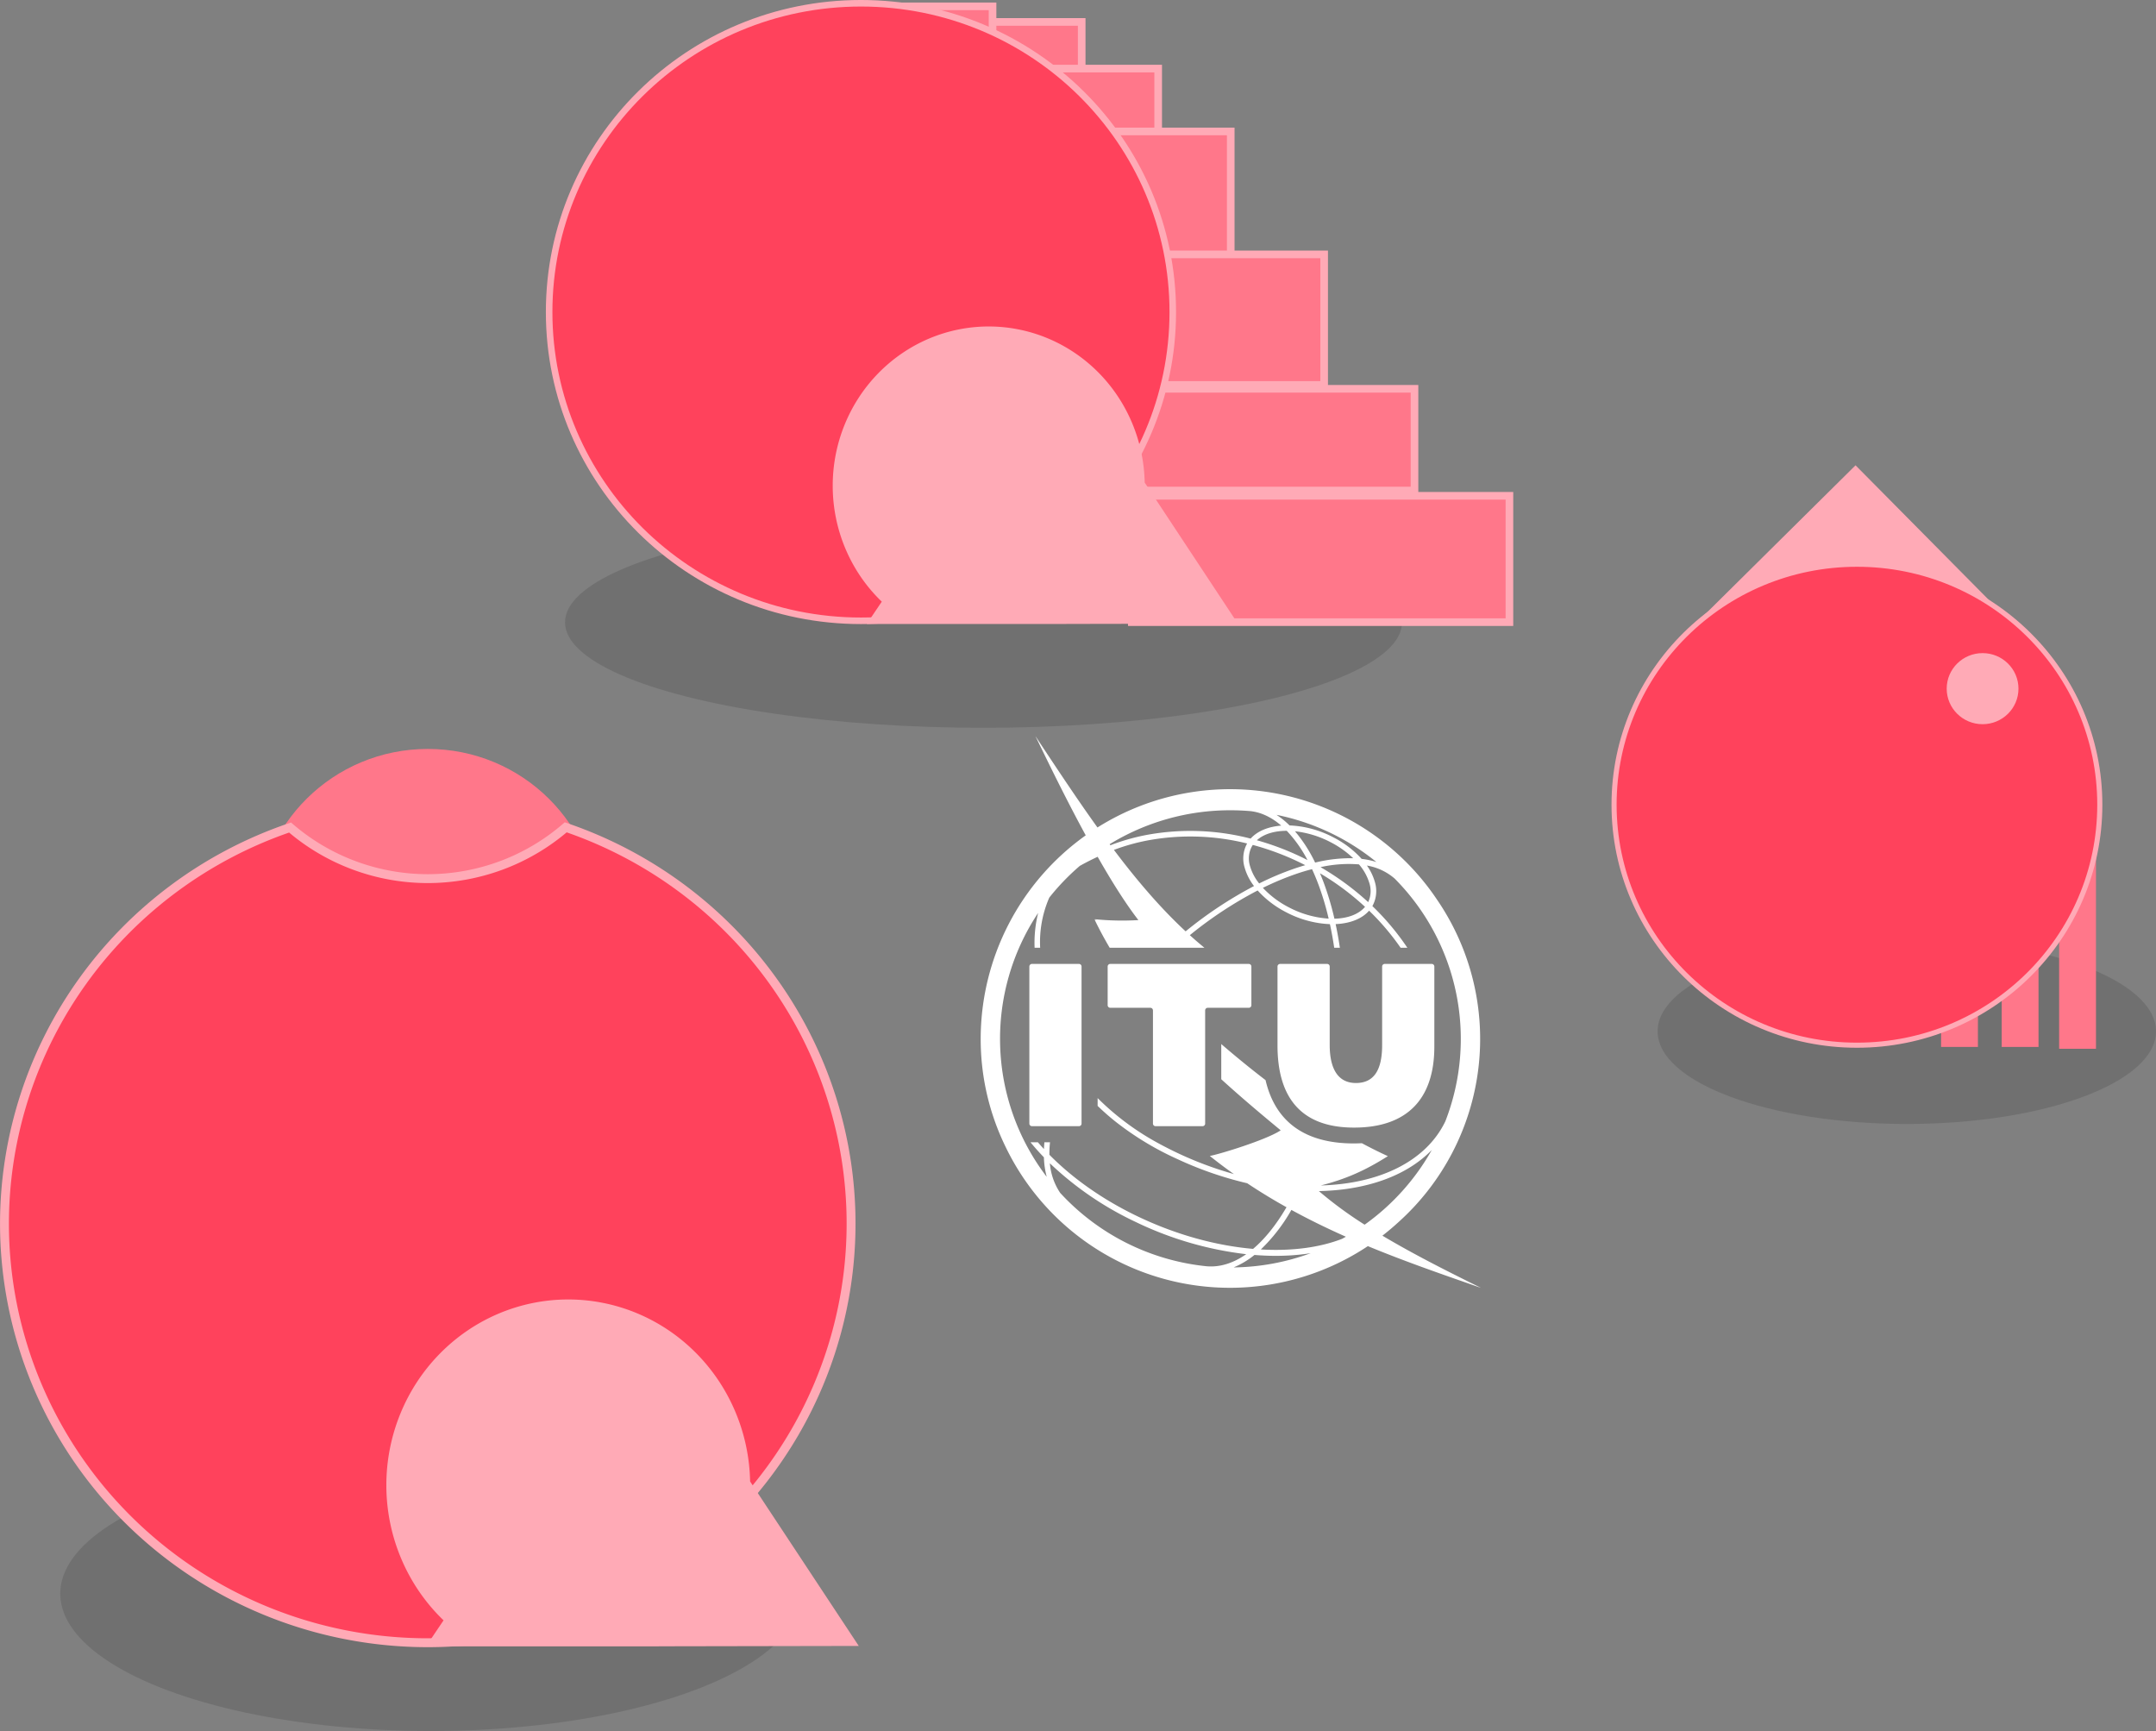 <?xml version="1.0" encoding="UTF-8" standalone="no"?>
<!-- Created with Inkscape (http://www.inkscape.org/) -->

<svg
   width="197.942mm"
   height="158.911mm"
   viewBox="0 0 197.942 158.911"
   version="1.1"
   id="svg5"
   inkscape:version="1.2.1 (9c6d41e4, 2022-07-14)"
   sodipodi:docname="itu-r.svg"
   xmlns:inkscape="http://www.inkscape.org/namespaces/inkscape"
   xmlns:sodipodi="http://sodipodi.sourceforge.net/DTD/sodipodi-0.dtd"
   xmlns="http://www.w3.org/2000/svg"
   xmlns:svg="http://www.w3.org/2000/svg">
  <rect x="0" y="0" width="197.942" height="158.911" fill="#808080" stroke="none"/>
  <sodipodi:namedview
     id="namedview7"
     pagecolor="#ffffff"
     bordercolor="#000000"
     borderopacity="0.25"
     inkscape:showpageshadow="2"
     inkscape:pageopacity="0"
     inkscape:pagecheckerboard="true"
     inkscape:deskcolor="#d1d1d1"
     inkscape:document-units="mm"
     showgrid="false"
     inkscape:zoom="0.45103186"
     inkscape:cx="425.69055"
     inkscape:cy="411.27915"
     inkscape:window-width="1440"
     inkscape:window-height="855"
     inkscape:window-x="0"
     inkscape:window-y="23"
     inkscape:window-maximized="1"
     inkscape:current-layer="layer1"
     showguides="true"
     inkscape:lockguides="false">
    <sodipodi:guide
       position="-368.107,244.934"
       orientation="1,0"
       id="guide2923"
       inkscape:locked="false" />
    <sodipodi:guide
       position="-165.188,189.174"
       orientation="0,-1"
       id="guide8011"
       inkscape:locked="false" />
    <sodipodi:guide
       position="94.833,294.279"
       orientation="0,-1"
       id="guide11504"
       inkscape:locked="false" />
    <sodipodi:guide
       position="71.236,284.7"
       orientation="-0.001,-1"
       id="guide13038"
       inkscape:locked="false" />
    <sodipodi:guide
       position="60.946,328.76"
       orientation="0,-1"
       id="guide13636"
       inkscape:locked="false" />
    <sodipodi:guide
       position="193.405,340.546"
       orientation="0,-1"
       id="guide13711"
       inkscape:locked="false" />
  </sodipodi:namedview>
  <defs
     id="defs2">
    <inkscape:perspective
       sodipodi:type="inkscape:persp3d"
       inkscape:vp_x="0 : 49.547077 : 1"
       inkscape:vp_y="0 : 999.99997 : 0"
       inkscape:vp_z="263.88632 : 49.547077 : 1"
       inkscape:persp3d-origin="131.94316 : 13.092571 : 1"
       id="perspective9050" />
  </defs>
  <g
     inkscape:label="Ebene 1"
     inkscape:groupmode="layer"
     id="layer1"
     transform="translate(-362.768,-180.573)">
    <g
       id="g6446">
      <ellipse
         style="opacity:0.2;fill:#333333;stroke-width:4"
         id="path6437"
         cx="453.066"
         cy="237.705"
         rx="38.423"
         ry="9.679" />
      <ellipse
         style="opacity:0.2;fill:#333333;stroke-width:4"
         id="path6439"
         cx="537.832"
         cy="275.249"
         rx="22.878"
         ry="8.506" />
      <ellipse
         style="opacity:0.2;fill:#333333;stroke-width:4"
         id="path6441"
         cx="402.323"
         cy="326.871"
         rx="34.024"
         ry="12.612" />
    </g>
    <g
       id="g6470">
      <g
         id="g8783"
         transform="translate(373.626,143.02)">
        <rect
           style="fill:#ff778a;fill-opacity:1;stroke:#ffaab6;stroke-width:0.7;stroke-dasharray:none;stroke-opacity:1"
           id="rect26731-2"
           width="11.365"
           height="12.125"
           x="77.087"
           y="39.566" />
        <rect
           style="fill:#ff778a;fill-opacity:1;stroke:#ffaab6;stroke-width:0.7;stroke-dasharray:none;stroke-opacity:1"
           id="rect26731-2-9"
           width="11.365"
           height="12.125"
           x="68.903"
           y="38.136" />
        <rect
           style="fill:#ff778a;fill-opacity:1;stroke:#ffaab6;stroke-width:0.7;stroke-dasharray:none;stroke-opacity:1"
           id="rect26731-9-6"
           width="11.365"
           height="12.125"
           x="84.109"
           y="43.849" />
        <rect
           style="fill:#ff778a;fill-opacity:1;stroke:#ffaab6;stroke-width:0.7;stroke-dasharray:none;stroke-opacity:1"
           id="rect26731-9-3-7"
           width="13.942"
           height="12.048"
           x="88.193"
           y="49.62" />
        <rect
           style="fill:#ff778a;fill-opacity:1;stroke:#ffaab6;stroke-width:0.7;stroke-dasharray:none;stroke-opacity:1"
           id="rect26731-9-3-7-8-8-0"
           width="34.67"
           height="11.598"
           x="93.053"
           y="83.068" />
        <rect
           style="fill:#ff778a;fill-opacity:1;stroke:#ffaab6;stroke-width:0.7;stroke-dasharray:none;stroke-opacity:1"
           id="rect26731-9-3-7-8-8"
           width="26.148"
           height="9.339"
           x="92.858"
           y="73.245" />
        <rect
           style="fill:#ff778a;fill-opacity:1;stroke:#ffaab6;stroke-width:0.7;stroke-dasharray:none;stroke-opacity:1"
           id="rect26731-9-3-7-8"
           width="16.26"
           height="11.985"
           x="94.452"
           y="60.906" />
        <ellipse
           style="fill:#ff425c;fill-opacity:1;stroke:#ffaab6;stroke-width:0.601;stroke-opacity:1"
           id="path17948-1-5-7"
           cx="68.186"
           cy="66.198"
           rx="28.628"
           ry="28.345" />
        <path
           id="path13389-4"
           style="fill:#ffaab6;fill-opacity:1;stroke:none;stroke-width:0.233;stroke-linecap:round;stroke-linejoin:round;stroke-dasharray:none;stroke-opacity:1"
           d="m 79.916,67.524 a 14.323,14.622 0 0 0 -14.323,14.622 14.323,14.622 0 0 0 4.504,10.64 l -1.38,2.048 H 87.03 a 14.323,14.622 0 0 0 0.005,-0.003 L 102.79,94.802 94.236,81.852 A 14.323,14.622 0 0 0 79.916,67.524 Z" />
      </g>
      <g
         id="g8855"
         transform="matrix(1.166,0,0,1.166,321.757,221.133)">
        <ellipse
           style="fill:#ff778a;fill-opacity:1;stroke:none;stroke-width:0.283;stroke-opacity:1"
           id="path17948-1-5"
           cx="68.855"
           cy="37.512"
           rx="13.465"
           ry="13.332" />
        <path
           id="path17948"
           style="fill:#ff425c;fill-opacity:1;stroke:#ffaab6;stroke-width:0.7;stroke-opacity:1"
           d="M 79.717,30.351 A 16.541,16.378 0 0 1 68.855,34.391 16.541,16.378 0 0 1 58.012,30.367 33.33,33 0 0 0 35.525,61.549 33.33,33 0 0 0 68.855,94.549 33.33,33 0 0 0 102.185,61.549 33.33,33 0 0 0 79.717,30.351 Z" />
        <path
           id="path13389-4-2"
           style="fill:#ffaab6;fill-opacity:1;stroke:none;stroke-width:0.233;stroke-linecap:round;stroke-linejoin:round;stroke-dasharray:none;stroke-opacity:1"
           d="m 79.916,67.524 a 14.323,14.622 0 0 0 -14.323,14.622 14.323,14.622 0 0 0 4.504,10.64 l -1.38,2.048 H 87.03 a 14.323,14.622 0 0 0 0.005,-0.003 L 102.79,94.802 94.236,81.852 A 14.323,14.622 0 0 0 79.916,67.524 Z" />
      </g>
      <g
         id="g8901"
         transform="matrix(0.669,0,0,0.669,487.189,213.27)">
        <g
           id="g20118"
           transform="translate(0.529)">
          <path
             id="rect20080"
             style="fill:#ff778a;fill-opacity:1;stroke:none;stroke-width:0.796;stroke-opacity:1"
             d="m 96.075,58.136 v 36.904 h 5.055 V 58.136 Z" />
          <path
             id="rect20080-1"
             style="fill:#ff778a;fill-opacity:1;stroke:none;stroke-width:0.51;stroke-opacity:1"
             d="m 88.192,79.621 v 15.166 h 5.055 V 79.621 Z" />
          <path
             id="rect20080-9"
             style="fill:#ff778a;fill-opacity:1;stroke:none;stroke-width:0.427;stroke-opacity:1"
             d="m 79.874,84.171 v 10.616 h 5.055 V 84.171 Z" />
        </g>
        <path
           style="fill:#ffaab6;fill-opacity:1;stroke:none;stroke-width:0.283;stroke-linecap:round;stroke-linejoin:round;stroke-dasharray:none;stroke-opacity:1"
           d="M 43.075,40.314 68.663,14.975 93.69,40.251 Z"
           id="path13389"
           sodipodi:nodetypes="cccc" />
        <ellipse
           style="fill:#ff425c;fill-opacity:1;stroke:#ffaab6;stroke-width:0.7;stroke-opacity:1"
           id="path17948-0"
           cx="68.855"
           cy="61.549"
           rx="33.33"
           ry="33" />
        <ellipse
           style="fill:#ffaab6;fill-opacity:1;stroke:none;stroke-width:0.103;stroke-opacity:1"
           id="path17948-1"
           cx="86.098"
           cy="45.624"
           rx="4.925"
           ry="4.877" />
      </g>
    </g>
    <g
       id="g6382"
       transform="matrix(0.17,0,0,0.17,452.805,248.145)">
      <path
         class="cls-1"
         d="m 53.072,123.043 a 1.399,1.399 0 0 1 1.401,1.401 v 84.807 a 1.404,1.404 0 0 1 -1.401,1.407 h -25.389 a 1.408,1.408 0 0 1 -1.401,-1.407 v -84.807 a 1.403,1.403 0 0 1 1.401,-1.401 h 25.389"
         id="path5469"
         style="fill:#ffffff" />
      <path
         class="cls-1"
         d="m 144.791,123.043 a 1.399,1.399 0 0 1 1.401,1.401 V 145.326 a 1.404,1.404 0 0 1 -1.401,1.407 h -22.162 a 1.404,1.404 0 0 0 -1.407,1.401 v 61.118 a 1.404,1.404 0 0 1 -1.401,1.407 H 94.432 a 1.404,1.404 0 0 1 -1.401,-1.407 v -61.118 a 1.403,1.403 0 0 0 -1.401,-1.401 h -21.651 a 1.409,1.409 0 0 1 -1.407,-1.407 v -20.882 a 1.404,1.404 0 0 1 1.407,-1.401 h 74.812"
         id="path5471"
         style="fill:#ffffff" />
      <path
         class="cls-1"
         d="m 243.59,123.043 a 1.404,1.404 0 0 1 1.407,1.401 v 43.222 c 0,28.627 -15.003,43.762 -43.383,43.762 -27.416,0 -41.316,-14.939 -41.316,-44.405 v -42.579 a 1.399,1.399 0 0 1 1.401,-1.401 h 25.383 a 1.4,1.4 0 0 1 1.407,1.401 v 42.441 c 0,9.336 2.458,20.463 14.159,20.463 9.525,0 14.153,-6.695 14.153,-20.463 v -42.441 a 1.404,1.404 0 0 1 1.407,-1.401 h 25.383"
         id="path5473"
         style="fill:#ffffff" />
      <path
         class="cls-1"
         d="m 270.24,298 c -16.846,-8.308 -35.804,-17.787 -53.287,-28.208 q 4.47,-3.462 8.635,-7.28 A 133.039,133.039 0 0 0 246.402,88.269 134.475,134.475 0 0 0 63.065,49.359 C 52.133,34.116 41.155,17.58 29.552,0 c 3.652,7.412 14.48,30.263 27.174,53.608 A 135.039,135.039 0 0 0 1.161607e-4,163.512 132.397,132.397 0 0 0 13.315,221.552 134.514,134.514 0 0 0 209.099,275.436 c 20.486,8.474 41.074,15.554 61.141,22.564 M 122.053,286.31 a 124.423,124.423 0 0 1 -79.129,-39.633 33.602,33.602 0 0 1 -5.558,-15.967 175.639,175.639 0 0 0 46.236,31.63 187.001,187.001 0 0 0 59.797,17.443 c -6.976,4.875 -14.193,7.131 -21.347,6.528 M 34.409,219.365 c -0.121,1.24 -0.195,2.452 -0.247,3.652 -1.114,-1.211 -2.211,-2.423 -3.255,-3.652 h -3.996 c 2.234,2.744 4.657,5.449 7.229,8.107 a 45.775,45.775 0 0 0 1.527,10.553 122.689,122.689 0 0 1 -4.633,-142.532 67.043,67.043 0 0 0 -1.918,18.826 h 3.003 A 60.016,60.016 0 0 1 37.05,87.219 124.973,124.973 0 0 1 53.511,70.115 q 4.702,-2.644 9.652,-4.926 c 7.338,12.878 14.98,25.13 22.007,34.185 A 148.364,148.364 0 0 1 61.457,98.88 l 1.286,0.362 c -0.408,-0.035 -0.809,-0.075 -1.223,-0.115 2.503,5.207 5.242,10.266 8.147,15.192 h 51.174 q -4.013,-3.281 -7.9,-6.804 a 214.838,214.838 0 0 1 36.636,-24.137 53.349,53.349 0 0 0 15.33,11.724 55.869,55.869 0 0 0 23.695,6.465 c 0.902,4.14 1.677,8.4 2.32,12.752 h 3.054 q -0.947,-6.537 -2.291,-12.775 c 7.647,-0.322 14.164,-2.773 18.074,-7.251 a 134.071,134.071 0 0 1 17.023,20.026 h 3.646 A 136.977,136.977 0 0 0 211.539,91.812 a 16.792,16.792 0 0 0 1.366,-12.936 28.744,28.744 0 0 0 -4.318,-8.957 30.76,30.76 0 0 1 14.968,7.028 122.772,122.772 0 0 1 27.393,131.072 c -10.524,21.892 -35.988,33.783 -67.284,34.656 13.217,-3.342 23.747,-7.923 36.229,-15.829 -4.668,-2.142 -9.353,-4.484 -14.038,-6.987 -1.447,0.075 -2.911,0.121 -4.421,0.121 -26.072,0 -42.309,-11.483 -47.591,-34.185 -8.187,-6.275 -16.185,-12.815 -23.919,-19.481 V 185.312 c 10.955,9.979 21.892,19.142 32.106,27.588 -7.86,5.236 -33.306,12.964 -38.29,13.837 q 6.425,5.141 13.005,9.783 a 193.157,193.157 0 0 1 -31.423,-11.839 q -1.508,-0.723 -2.997,-1.47 c -0.143,-0.069 -0.281,-0.138 -0.419,-0.207 q -2.79,-1.404 -5.506,-2.876 a 142.749,142.749 0 0 1 -33.249,-24.631 v 4.214 q 4.435,4.298 9.41,8.291 a 161.367,161.367 0 0 0 33.771,20.474 193.878,193.878 0 0 0 37.595,13.004 q 10.481,6.976 21.226,12.941 c -0.08,0.144 -0.166,0.293 -0.253,0.442 -5.529,9.376 -11.54,16.782 -17.793,22.059 -19.779,-1.722 -41.338,-7.504 -62.266,-17.512 -18.826,-9.003 -35.195,-20.583 -47.729,-33.306 a 59.258,59.258 0 0 1 0.321,-6.74 z M 142.521,70.93 a 29.501,29.501 0 0 0 5.093,10.059 219.333,219.333 0 0 0 -36.935,24.464 C 97.054,92.805 84.429,78.027 71.953,61.468 c 0.069,-0.023 0.132,-0.057 0.201,-0.08 0.012,-0.006 0.029,-0.011 0.04,-0.017 v 0.006 a 109.521,109.521 0 0 1 17.575,-4.949 126.674,126.674 0 0 1 54.114,1.573 16.754,16.754 0 0 0 -1.361,12.93 m 2.917,-0.775 a 13.702,13.702 0 0 1 1.383,-11.184 c 0.04,-0.063 0.092,-0.121 0.132,-0.184 a 143.448,143.448 0 0 1 28.329,10.932 q -2.868,0.827 -5.828,1.837 a 157.614,157.614 0 0 0 -19.062,8.032 26.812,26.812 0 0 1 -4.955,-9.433 m 31.056,-3.198 A 147.188,147.188 0 0 0 149.147,56.255 c 3.72,-3.37 9.479,-5.081 16.145,-5.093 a 69.518,69.518 0 0 1 11.202,15.795 m -6.769,-15.559 a 54.776,54.776 0 0 1 19.4,5.994 52.43,52.43 0 0 1 12.069,8.584 78.614,78.614 0 0 0 -20.578,2.348 79.142,79.142 0 0 0 -10.891,-16.926 m 0.706,23.018 c 2.905,-0.993 5.736,-1.837 8.509,-2.555 q 1.835,3.953 3.479,8.342 a 152.179,152.179 0 0 1 5.5,18.378 53.66,53.66 0 0 1 -21.617,-6.161 50.918,50.918 0 0 1 -13.9,-10.461 154.405,154.405 0 0 1 18.028,-7.544 m 14.819,4.731 q -0.973,-2.601 -2.015,-5.052 a 142.634,142.634 0 0 1 24.333,18.126 c -3.451,4.076 -9.433,6.229 -16.53,6.407 A 157.663,157.663 0 0 0 185.249,79.146 M 183.532,70.781 a 69.529,69.529 0 0 1 20.75,-1.487 27.61,27.61 0 0 1 5.701,10.358 14.076,14.076 0 0 1 -0.718,10.019 A 146.122,146.122 0 0 0 183.532,70.781 m 6.982,-16.07 a 55.68,55.68 0 0 0 -23.718,-6.459 43.322,43.322 0 0 0 -7.051,-5.713 124.277,124.277 0 0 1 53.958,25.475 42.491,42.491 0 0 0 -7.963,-1.694 53.224,53.224 0 0 0 -15.227,-11.609 m -28.191,-6.356 c -6.953,0.545 -12.861,2.899 -16.535,7.01 a 129.937,129.937 0 0 0 -56.599,-1.9 113.032,113.032 0 0 0 -18.574,5.271 v 0.011 c -0.178,0.069 -0.362,0.144 -0.545,0.212 -0.138,-0.19 -0.287,-0.385 -0.425,-0.574 A 124.535,124.535 0 0 1 134.868,40.07 q 5.555,0 10.989,0.477 c 5.747,0.677 11.305,3.353 16.466,7.808 m -14.474,231.847 c 3.853,0.304 7.665,0.477 11.42,0.477 2.785,0 5.546,-0.086 8.262,-0.258 3.697,-0.23 7.257,-0.632 10.679,-1.171 a 124.844,124.844 0 0 1 -41.608,7.682 45.521,45.521 0 0 0 11.247,-6.729 m 3.445,-2.974 a 92.61,92.61 0 0 0 16.208,-20.83 c 0.103,-0.172 0.201,-0.344 0.299,-0.517 9.709,5.311 19.544,10.088 29.425,14.474 -0.683,0.396 -1.378,0.769 -2.067,1.148 -12.27,4.748 -27.37,6.689 -43.865,5.724 m 31.343,-31.515 c 4.197,-0.086 8.336,-0.362 12.378,-0.838 20.756,-2.463 37.452,-9.887 48.607,-21.364 a 124.339,124.339 0 0 1 -36.275,40.345 214.607,214.607 0 0 1 -24.711,-18.143"
         id="path5475"
         style="fill:#ffffff" />
    </g>
  </g>
</svg>
